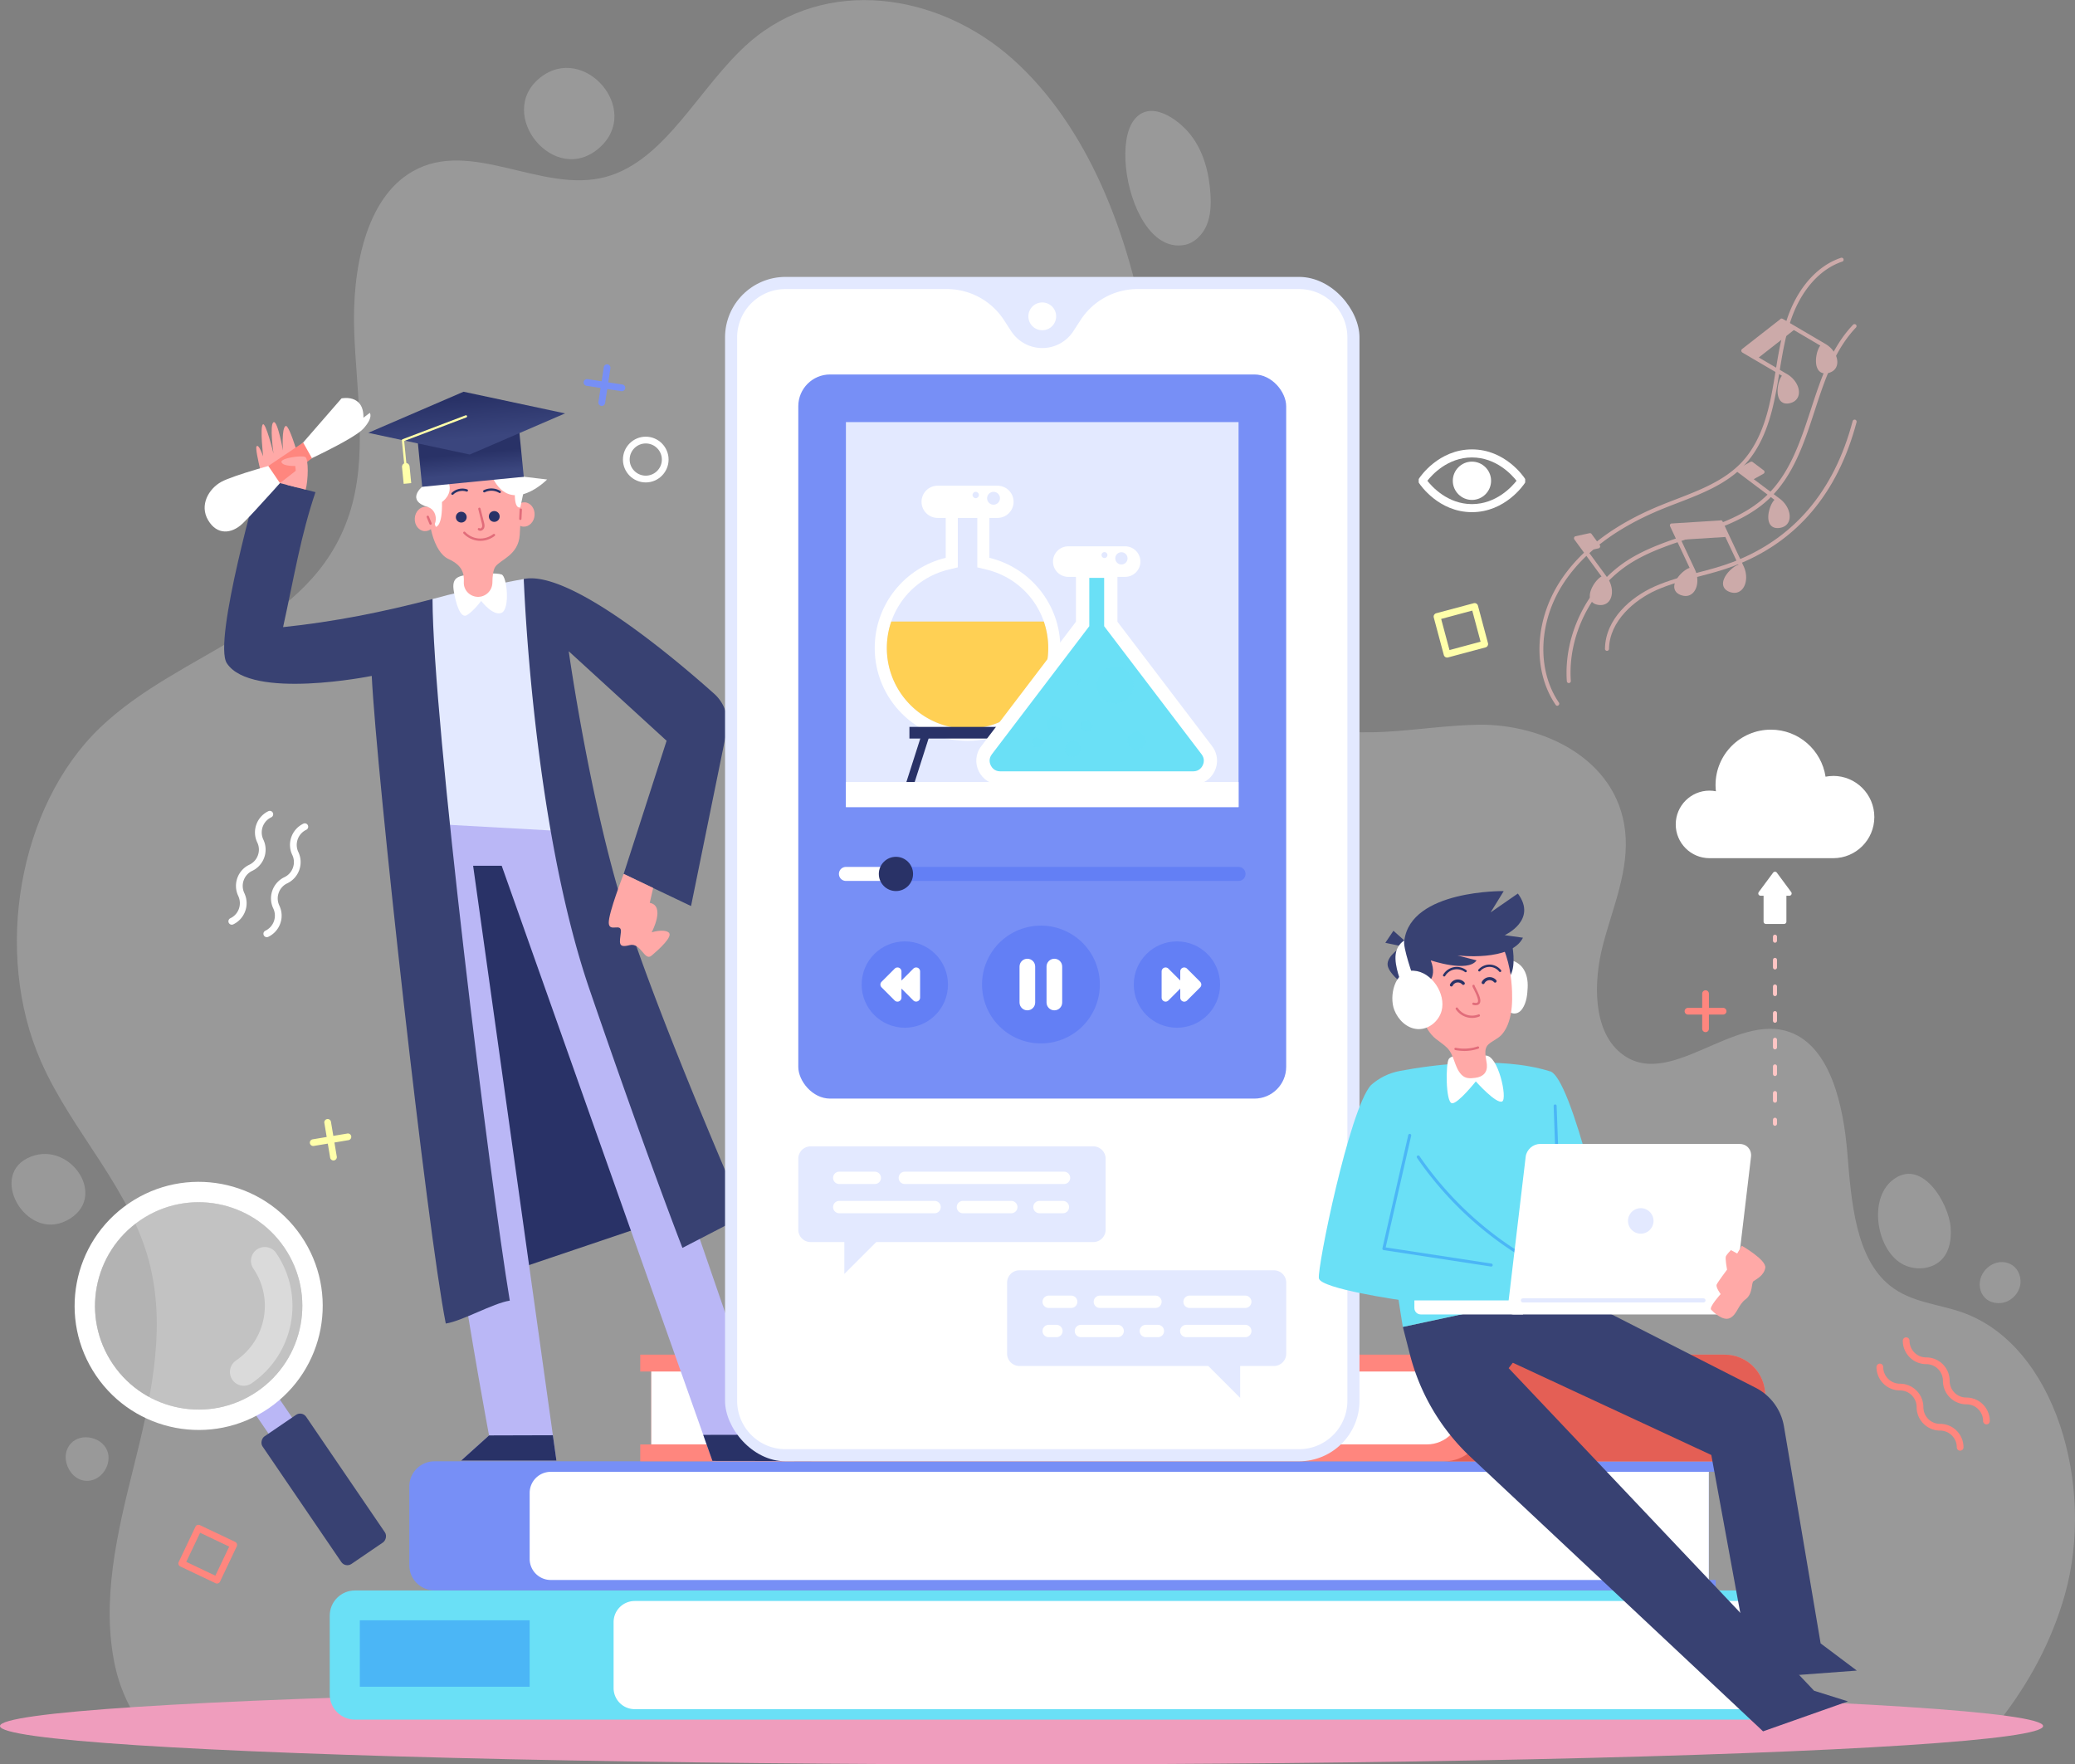 <svg viewBox="0 0 450.95 383.39" version="1.1" id="svg370" xmlns:xlink="http://www.w3.org/1999/xlink" xmlns="http://www.w3.org/2000/svg">
    <rect x="0" y="0" width="450.95" height="383.39" fill="#808080" stroke="none"/>
    <defs id="defs10">
        <linearGradient id="linear-gradient" x1="95.03" y1="176.98" x2="95.03" y2="181.53" gradientTransform="translate(7.13 -78.52)" gradientUnits="userSpaceOnUse">
            <stop offset="0" stop-color="#293267" id="stop4"/>
            <stop offset="1" stop-color="#3b467e" id="stop6"/>
        </linearGradient>
        <linearGradient id="linear-gradient-2" x1="94.91" y1="165.18" x2="94.91" y2="173.83" gradientTransform="rotate(-5.64 -698.477 65.007)" xlink:href="#linear-gradient"/>
        <style id="style2">
            .cls-1{fill:#778ff6}.cls-2{fill:#293267}.cls-5,.cls-6{stroke-linecap:round}.cls-5{stroke:#fff}.cls-6{fill:none}.cls-8{fill:#bab7f6}.cls-10,.cls-5,.cls-9{fill:#fff}.cls-11{fill:#ffc6c5}.cls-12{fill:#e3e9ff}.cls-5,.cls-6{stroke-linejoin:round}.cls-14{fill:#384172}.cls-15,.cls-16{fill:#6ae0f6}.cls-17{fill:#ffa9a7}.cls-16{mix-blend-mode:multiply;opacity:.6}.cls-10{mix-blend-mode:overlay}.cls-6{stroke:#4bb6f6;stroke-width:.65px}.cls-20{fill:#ffa}.cls-21{fill:#637ff5}.cls-25{fill:#ff867e}.cls-10{opacity:.2}.cls-26{fill:#e16c7a}
        </style>
    </defs>
    <g id="g368" style="isolation:isolate">
        <g id="Layer_2" data-name="Layer 2">
            <g id="BACKGROUND_1" data-name="BACKGROUND 1">
                <g id="g364">
                    <g id="g26">
                        <path class="cls-10" d="M248.59 48.29c2.16 3.38 5.12 5.55 8.69 4.96 2.26-.38 4.09-2.22 4.97-4.34.88-2.12.95-4.49.81-6.78-.29-4.59-1.49-9.27-4.35-12.88-2.71-3.42-8.85-7.79-12.33-3.08-3.21 4.35-2 15.54 2.21 22.12Z" id="path12"/>
                        <path class="cls-10" d="M413.23 274.56c2.82 1.67 6.85 1.37 8.98-1.12 1.53-1.78 1.88-4.3 1.72-6.65-.37-5.38-6.4-15.5-12.75-10.26-5.14 4.24-3.29 14.87 2.05 18.03Z" id="path14"/>
                        <path class="cls-10" d="M439.11 278.23c-.25-3.91-4.5-5.23-7.26-2.69-3.03 2.78-1.64 7.86 2.84 7.61 2.45-.13 4.58-2.47 4.42-4.92Z" id="path16"/>
                        <path class="cls-10" d="M14.44 265.24c9.32-4.75 1.07-17.33-7.73-13.91-9.49 3.69-1.18 18.45 7.73 13.91Z" id="path18"/>
                        <path class="cls-10" d="M23.47 315.74c-.81-3.35-5.76-4.66-8.1-2.05-2.84 3.18.27 9.04 4.57 7.96 2.47-.62 4.13-3.44 3.53-5.91Z" id="path20"/>
                        <path class="cls-10" d="M130.31 32.07c9.26-8.26-3.42-22.75-12.9-15.21-9.9 7.87 3.15 23.92 12.9 15.21Z" id="path22"/>
                        <path class="cls-10" d="M32.74 275.56c3.31 14.19-.19 29.21-3.72 43.33-3.53 14.12-7.12 29.08-3.97 43.32.9 4.08 2.59 8.02 4.82 11.45h404.89c6.15-7.93 11.09-16.91 13.98-27.12 6.66-23.54-2.01-54.21-22.28-61.36-5.31-1.87-11.19-2.16-15.75-5.84-7.45-6.01-8.37-18.18-9.23-28.72-.86-10.54-3.69-22.95-12.28-26.26-12.23-4.71-26.6 13.1-37.09 4.36-5.93-4.94-5.86-15.33-3.73-23.47s5.74-16.23 4.8-24.67c-1.76-15.85-18.09-23.27-31.74-23.1-13.65.17-27.91 4.46-40.59-1.47-12.45-5.83-20.43-20.47-24.36-35.48-3.92-15.01-4.59-30.89-7.16-46.3-3.93-23.53-12.99-46.88-29.27-61.41-16.28-14.53-40.72-17.95-57.16-3.66-10.85 9.43-18.08 25.72-31.25 29.28-13.87 3.75-29.26-8.52-42.03-1.17-10.24 5.89-13.13 21.45-12.64 34.79.48 13.34 3.02 27.24-1.08 39.7-8.22 24.99-36.59 29.43-54.25 46.45C4.08 175.15-1.52 206.95 8.9 230.64c6.93 15.76 19.87 27.83 23.86 44.93Z" id="path24"/>
                    </g>
                    <ellipse cx="222.01" cy="375.06" rx="222.01" ry="8.33" id="ellipse28" style="fill:#ef9dbd"/>
                    <g id="g40">
                        <path class="cls-1" d="M372.87 319.81v-2.28H94.42c-3.02 0-5.47 2.45-5.47 5.47v17.12c0 3.02 2.45 5.47 5.47 5.47h278.45v-2.28h-1.49V319.8h1.49Z" id="path30"/>
                        <path class="cls-15" d="M382.95 347.88v-2.28H77.13c-3.02 0-5.47 2.45-5.47 5.47v17.12c0 3.02 2.45 5.47 5.47 5.47h305.81v-2.28h-1.49v-23.51h1.49Z" id="path32"/>
                        <path class="cls-9" d="M119.69 319.81h251.68v23.51H119.69a4.58 4.58 0 0 1-4.58-4.58V324.4a4.58 4.58 0 0 1 4.58-4.58Z" id="path34"/>
                        <path class="cls-9" d="M137.93 347.88h243.52v23.51H137.93a4.58 4.58 0 0 1-4.58-4.58v-14.34a4.58 4.58 0 0 1 4.58-4.58Z" id="path36"/>
                        <path id="rect38" style="fill:#4bb6f6" d="M78.2 352.08h36.91v14.44H78.2z"/>
                    </g>
                    <g id="g48">
                        <path class="cls-25" d="M139.14 298.03v-3.67H374.8c4.87 0 8.82 3.95 8.82 8.82v5.54c0 4.87-3.95 8.82-8.82 8.82H139.14v-3.67h2.4v-15.84h-2.4Z" id="path42"/>
                        <path d="M374.8 294.36h-60.98c4.87 0 8.82 3.95 8.82 8.82v5.54c0 4.87-3.95 8.82-8.82 8.82h60.98c4.87 0 8.82-3.95 8.82-8.82v-5.54c0-4.87-3.95-8.82-8.82-8.82Z" id="path44" style="fill:#e45f55"/>
                        <path class="cls-9" d="M141.54 313.86H310.1c4.08 0 7.39-3.31 7.39-7.39v-1.06c0-4.08-3.31-7.39-7.39-7.39H141.54v15.84Z" id="path46"/>
                    </g>
                    <g id="g120">
                        <g id="g100">
                            <path class="cls-17" d="M57.89 107.28S55.26 97.65 55.75 97c.49-.66 1.44 2.18 1.44 2.18s-.7-6.2-.09-6.94c.62-.74 2.34 6.33 2.34 6.33s-.9-6.33 0-6.82c.9-.49 2.05 6.16 2.05 6.16s-.33-4.85.58-5.34c.9-.49 3.62 9.53 3.62 9.53l-1.67 6.3-6.14-1.11Z" id="path50"/>
                            <g id="g60">
                                <path class="cls-2" id="polygon52" d="m111.61 276.03 31.68-10.7-33.01-81.61-11.76 2.39 13.09 89.92z"/>
                                <path class="cls-8" d="M88.24 177.85c3.9 59.24 18.04 134.06 18.04 134.06l-6.08 5.49h20.73l-18.11-129.28h6.21l45.82 129.36h21.52l-9.63-5.72-45.22-131.2-33.28-2.71Z" id="path54"/>
                                <path class="cls-12" d="M93.99 130.17c8.25-2.31 19.84-4.35 19.84-4.35l7.69 54.74-30.19-1.68 2.66-48.7Z" id="path56"/>
                                <path class="cls-14" d="M80.79 146.87c1.03 21.16 12.01 120.2 16.09 140.73 3.68-.58 10.23-4.41 13.91-4.98C106.5 256.81 94.06 156.57 94 130.17c-10.77 2.82-21.41 4.95-32.48 6.1 2.47-11.22 3.82-19.8 7.04-29.33-3.08-.78-9.08-2.31-12.16-3.09 0 0-10.2 35.53-7.1 40.27 5.27 8.06 31.5 2.75 31.5 2.75Z" id="path58"/>
                            </g>
                            <path class="cls-9" d="M102.61 124.83c-3.32.2-4.45.81-3.99 3.61.46 2.79 1.45 6.04 2.85 5.23 1.39-.81 3.1-3.09 3.1-3.09s2.6 3.41 4.45 2.57c1.85-.84 1.17-7.9 0-8.31s-3.65-.17-6.4 0Z" id="path62"/>
                            <path class="cls-17" d="M103.75 129.69c-1.68-.08-3.03-1.49-2.95-3.16.09-1.89-.24-3.64-3.33-5.06-6.46-2.97-6.6-26.99 5.31-26.44 11.91.55 10.44 16.73 10.17 21.18-.27 4.45-4.25 5.39-5.31 6.95-.47.69-.62 2.09-.63 3.43-.02 1.77-1.49 3.18-3.26 3.1Z" id="path64"/>
                            <path class="cls-9" d="M91.76 105.76s-3.69 2.98 1.33 4.46l1.62 4.26s1.47 0 1.34-5.39c0 0 2.57-1.71 1.37-4.41l-5.66 1.09Z" id="path66"/>
                            <path class="cls-9" d="m113.84 103.59 5.06.6s-7.72 7.88-11.78-.28l6.72-.32Z" id="path68"/>
                            <path class="cls-17" d="M94.71 112.88c-.07 1.46-1.16 2.59-2.42 2.53-1.26-.06-2.23-1.3-2.15-2.76.07-1.46 1.16-2.59 2.42-2.53 1.26.06 2.23 1.3 2.15 2.76Z" id="path70"/>
                            <path class="cls-17" d="M116.18 111.91c-.07 1.46-1.16 2.59-2.42 2.53-1.26-.06-2.23-1.3-2.15-2.76s1.16-2.59 2.42-2.53 2.23 1.3 2.15 2.76Z" id="path72"/>
                            <path class="cls-2" d="M101.42 112.35c.01.65-.5 1.19-1.15 1.2-.65.01-1.19-.5-1.2-1.15-.01-.65.5-1.19 1.15-1.2.65-.01 1.19.5 1.2 1.15Zm5.97-1.3c-.65.01-1.17.55-1.15 1.2.01.65.55 1.17 1.2 1.15.65-.01 1.17-.55 1.15-1.2-.01-.65-.55-1.17-1.2-1.15Z" id="path74"/>
                            <path class="cls-2" d="M98.33 107.53c-.06 0-.13-.02-.18-.07-.1-.1-.1-.26 0-.35.87-.87 2.23-1.18 3.39-.77.13.05.2.19.15.32-.05.13-.19.2-.32.15-.97-.34-2.15-.07-2.87.65-.05.05-.11.07-.18.07Z" id="path76"/>
                            <path class="cls-2" d="M108.61 107.14s-.09-.01-.13-.04c-.93-.57-2.15-.62-3.12-.13-.12.06-.27.01-.34-.11a.263.263 0 0 1 .11-.34c1.12-.56 2.54-.5 3.61.16.12.07.15.23.08.34-.05.08-.13.12-.21.12Z" id="path78"/>
                            <path class="cls-26" d="M104.35 115.33c-.16 0-.3-.05-.42-.15a.244.244 0 0 1-.04-.35c.09-.11.24-.13.35-.04.05.04.11.05.19.03a.52.52 0 0 0 .31-.27c.1-.26.04-.58-.05-.93l-.75-3c-.03-.13.05-.27.18-.3.13-.04.27.05.3.18l.76 3c.09.34.2.81.03 1.24-.11.27-.36.49-.64.57-.07.02-.14.03-.21.03Z" id="path80"/>
                            <path class="cls-26" d="M104.4 117.52c-.13 0-.25 0-.38-.01-1.24-.1-2.44-.67-3.29-1.58-.09-.1-.09-.26.01-.35.1-.09.26-.09.35.01.77.82 1.85 1.34 2.96 1.42 1.11.08 2.26-.26 3.15-.95.11-.09.27-.07.35.04.08.11.07.27-.04.35-.88.69-2 1.07-3.12 1.07Z" id="path82"/>
                            <path class="cls-26" d="M113.08 112.99h-.01c-.14 0-.24-.12-.24-.26l.1-2c0-.14.11-.25.26-.24.14 0 .24.12.24.26l-.1 2c0 .13-.12.24-.25.24Z" id="path84"/>
                            <path class="cls-26" d="M93.56 114.02c-.1 0-.19-.06-.23-.16l-.6-1.46a.25.25 0 0 1 .14-.33c.13-.05.27 0 .33.14l.6 1.46c.05.13 0 .27-.14.33-.03.01-.06.02-.09.02Z" id="path86"/>
                            <path class="cls-9" d="m113.83 106.72-.75 3.52s-1.09.53-1.19-2.36c-.09-2.89 1.93-1.16 1.93-1.16Z" id="path88"/>
                            <path class="cls-9" d="m61.18 100.45 1.88-1.05 11.16-12.83s4.88-1.07 4.76 4.2l1.38-1.05s.84.95-1.38 3.41c-2.21 2.45-14.81 8.12-14.81 8.12s-9.09 10.28-11.47 12.53-5.53 2.55-7.47-.75c-1.94-3.29.15-6.83 2.85-8.32 2.69-1.49 13.11-4.26 13.11-4.26Z" id="path90"/>
                            <path class="cls-25" id="polygon92" d="m58.31 101.25 2.53 3.73 6.95-5.42-1.91-3.4-7.57 5.09z"/>
                            <path class="cls-17" d="m64.28 102.3-.12-1.05s-2.64.11-2.98-.8c-.34-.91 4.41-1.56 5.16-1.15.75.41.66 5 .09 7.1l-3.94-1.01 1.8-3.09Z" id="path94"/>
                            <path class="cls-14" d="M113.83 125.82s1.82 52.84 14.31 89.24c12.49 36.4 20.17 56.1 20.17 56.1l13.52-7s-18.67-42.64-26.18-66.47c-7.51-23.83-12.05-56.18-12.05-56.18l21.27 19.45-9.33 28.94 14.64 6.98 7.73-37.94a8.68 8.68 0 0 0-2.72-8.21c-8.89-7.93-31.44-26.93-41.36-24.92Z" id="path96"/>
                            <path class="cls-17" d="M135.54 189.9s-3.34 8.53-3.24 10.67 2.89-.24 2.63 2.02c-.27 2.26-.68 3.46 1.86 2.79 2.54-.67 3.24 3.61 4.82 2.27 1.58-1.34 4.83-4.26 3.67-5.06s-3.66 0-3.66 0 3.08-5.74-.41-6.41l.74-3.23-6.41-3.06Z" id="path98"/>
                        </g>
                        <g id="g112">
                            <g id="g106">
                                <path transform="rotate(-5.63 102.293 98.4)" id="rect102" style="fill:url(#linear-gradient)" d="M91.08 91.9h22.18v12.81H91.08z"/>
                                <path id="polygon104" style="fill:url(#linear-gradient-2)" d="m100.74 85.12-20.71 8.93 22.06 4.72 20.71-8.94-22.06-4.71z"/>
                            </g>
                            <path class="cls-20" d="M88.16 101.5a.252.252 0 0 1-.27-.22l-.55-5.59c-.01-.11.05-.21.16-.25l13.68-5.19c.13-.05.27.02.31.14.05.13-.02.27-.14.31l-13.51 5.13.53 5.41c.01.13-.08.25-.22.27Z" id="path108"/>
                            <path class="cls-20" d="m89.37 104.98-1.64.16-.36-3.63c-.04-.45.29-.86.74-.9.45-.04.86.29.9.74l.36 3.63Z" id="path110"/>
                        </g>
                        <g id="g118">
                            <path class="cls-2" id="polygon114" d="m120.15 311.87-13.87.04-6.08 5.48h20.73l-.78-5.52z"/>
                            <path class="cls-2" id="polygon116" d="m154.83 317.45 21.53.03-9.63-5.72-13.9.03 2 5.66z"/>
                        </g>
                    </g>
                    <g id="g194">
                        <g id="g128">
                            <path class="cls-11" d="M385.75 244.63c-.24 0-.44-.2-.44-.44v-.88c0-.24.2-.44.44-.44s.44.2.44.44v.88c0 .24-.2.44-.44.44Z" id="path122"/>
                            <path class="cls-11" d="M385.75 239.61c-.24 0-.44-.2-.44-.44v-1.66c0-.24.2-.44.44-.44s.44.2.44.44v1.66c0 .24-.2.44-.44.44Zm0-5.79c-.24 0-.44-.2-.44-.44v-1.66c0-.24.2-.44.44-.44s.44.2.44.44v1.66c0 .24-.2.44-.44.44Zm0-5.79c-.24 0-.44-.2-.44-.44v-1.66c0-.24.2-.44.44-.44s.44.2.44.44v1.66c0 .24-.2.44-.44.44Zm0-5.79c-.24 0-.44-.2-.44-.44v-1.66c0-.24.2-.44.44-.44s.44.2.44.44v1.66c0 .24-.2.44-.44.44Zm0-5.79c-.24 0-.44-.2-.44-.44v-1.66c0-.24.2-.44.44-.44s.44.2.44.44v1.66c0 .24-.2.44-.44.44Zm0-5.79c-.24 0-.44-.2-.44-.44v-1.65c0-.24.2-.44.44-.44s.44.2.44.44v1.65c0 .24-.2.44-.44.44Z" id="path124"/>
                            <path class="cls-11" d="M385.75 204.85c-.24 0-.44-.2-.44-.44v-.88c0-.24.2-.44.44-.44s.44.2.44.44v.88c0 .24-.2.44-.44.44Z" id="path126"/>
                        </g>
                        <path class="cls-9" d="M398.39 168.61c-.57 0-1.12.06-1.65.16-.88-5.78-5.85-10.22-11.88-10.22-6.65 0-12.03 5.39-12.03 12.03 0 .46.03.91.08 1.36-.45-.09-.91-.14-1.39-.14-4.06 0-7.34 3.29-7.34 7.34s3.29 7.34 7.34 7.34h26.88c4.94 0 8.94-4 8.94-8.94s-4-8.94-8.94-8.94Z" id="path130"/>
                        <path class="cls-5" id="polygon132" d="m385.75 189.92-3.13 4.22h1.15v6.13h3.96v-6.13h1.14l-3.12-4.22z"/>
                        <g id="g148" style="mix-blend-mode:multiply;opacity:.6">
                            <path class="cls-11" d="M338.45 153.36c-.14 0-.28-.07-.36-.19-5-7.35-4.65-18.08.86-26.7 4.42-6.91 11.82-12.53 21.99-16.68 1.11-.45 2.23-.89 3.36-1.32 5.13-1.98 10.44-4.03 14.18-7.99 4.12-4.38 5.7-10.45 6.61-15.24.29-1.53.55-3.09.79-4.61.66-4.05 1.34-8.23 2.79-12.16 2.32-6.28 6.49-10.82 11.42-12.45.23-.08.48.05.55.28a.43.43 0 0 1-.28.55c-4.68 1.55-8.65 5.9-10.88 11.93-1.42 3.84-2.1 7.99-2.75 11.99-.25 1.52-.5 3.09-.8 4.63-.94 4.91-2.56 11.13-6.84 15.68-3.87 4.11-9.27 6.2-14.5 8.21-1.12.43-2.24.86-3.34 1.31-10 4.09-17.26 9.59-21.59 16.34-5.33 8.33-5.68 18.67-.87 25.73.14.2.08.47-.12.61-.08.05-.16.08-.25.08Z" id="path134"/>
                            <path class="cls-11" d="M340.95 148.43c-.23 0-.42-.18-.44-.41-.71-10.21 4.61-20.77 13.22-26.28 4.12-2.64 8.91-4.21 13.53-5.74 6.21-2.04 12.07-3.97 16.6-8.26 5.15-4.87 7.45-11.92 9.68-18.74 2.16-6.6 4.38-13.42 9.18-18.44a.44.44 0 0 1 .62-.01c.17.17.18.44.01.62-4.66 4.88-6.86 11.61-8.98 18.11-2.26 6.92-4.6 14.08-9.91 19.11-4.67 4.42-10.9 6.47-16.93 8.45-4.57 1.5-9.3 3.06-13.33 5.64-8.35 5.35-13.51 15.59-12.82 25.48.02.24-.17.45-.41.47h-.03Z" id="path136"/>
                            <path class="cls-11" d="M349.23 141.43c-.24 0-.44-.2-.43-.44.08-6.48 5.62-11.25 10.78-13.55 3.01-1.34 6.24-2.19 9.37-3.01 2.54-.66 5.16-1.35 7.63-2.3 13.25-5.07 22.01-15.37 26.05-30.63.06-.23.3-.37.54-.31.23.06.37.3.31.54-4.11 15.54-13.05 26.04-26.58 31.22-2.52.96-5.17 1.66-7.73 2.33-3.09.81-6.29 1.65-9.23 2.96-4.68 2.09-10.18 6.69-10.26 12.76 0 .24-.2.43-.44.43Z" id="path138"/>
                            <path class="cls-11" d="m345.43 115.86-3.03.66c-.06.01-.11.04-.16.07 0 0 0 .01-.01.02s-.02.03-.04.04c-.03.04-.06.07-.08.12 0 0-.01.02-.02.03v.03c-.01.05-.02.09-.02.14v.06a.4.4 0 0 0 .07.18l1.78 2.43 4.13 5.63c-1.13.59-2.71 2.85-2.53 4.48.06.54.38 1.47 1.84 1.69.75.11 1.39-.03 1.9-.4.24-.18.45-.4.61-.68.79-1.3.52-3.39-.63-4.95l-4.21-5.74 2.38-.52a.38.38 0 0 0 .17-.08.431.431 0 0 0 .09-.61l-1.78-2.43a.436.436 0 0 0-.45-.17Z" id="path140"/>
                            <path class="cls-11" d="m380.38 100.37-2.71 1.51c-.05.03-.1.07-.13.12v.02c-.01.02-.02.03-.02.05-.02.04-.04.09-.04.14v.06c0 .05 0 .09.03.14 0 .02 0 .04.02.05.03.06.07.11.12.15l2.41 1.81 5.58 4.19c-.91.89-1.77 3.52-1.12 5.02.21.5.79 1.3 2.25 1.08.75-.11 1.33-.43 1.7-.93.18-.24.31-.51.39-.83.37-1.47-.48-3.39-2.04-4.56l-5.69-4.27 2.12-1.18c.05-.03.1-.07.14-.12.05-.07.08-.15.09-.23a.456.456 0 0 0-.17-.38l-2.41-1.81a.44.44 0 0 0-.48-.03Z" id="path142"/>
                            <path class="cls-11" d="m373.85 113.09-10.56.66h-.02c-.05 0-.09.01-.14.03l-.02.02c-.02.01-.04.03-.05.04-.04.03-.07.06-.09.09 0 0-.02.01-.02.02v.03c-.02.04-.03.09-.04.13v.05c0 .06 0 .13.04.19l1.28 2.73 2.97 6.32c-1.22.36-3.21 2.28-3.34 3.91-.04.54.09 1.52 1.48 2.01.71.25 1.37.24 1.94-.03.27-.13.51-.31.73-.55 1.02-1.13 1.16-3.22.34-4.98l-3.04-6.47 9.65-.61 2.84 6.04c-1.22.36-3.21 2.28-3.34 3.91-.04.54.09 1.52 1.48 2.01.71.25 1.37.24 1.94-.03.27-.13.51-.31.73-.55 1.02-1.13 1.16-3.22.34-4.98l-4.59-9.78a.417.417 0 0 0-.45-.24Z" id="path144"/>
                            <path class="cls-11" d="m386.91 69.35-8.33 6.51s0 .02-.02.03c-.03.03-.07.06-.09.1v.03c-.01.02-.01.04-.02.06-.01.04-.02.08-.02.13v.03c0 .01 0 .02.01.03 0 .05.02.09.04.13 0 .02.01.03.02.05.04.05.08.1.14.14l2.6 1.53 6.02 3.53c-.8.99-1.36 3.69-.55 5.12.27.47.93 1.2 2.35.82.73-.19 1.27-.58 1.58-1.12.15-.26.25-.55.29-.87.21-1.51-.86-3.32-2.54-4.3l-6.16-3.62 7.62-5.96 5.75 3.38c-.8.99-1.36 3.69-.55 5.12.27.47.93 1.2 2.35.82.73-.19 1.27-.58 1.58-1.12.15-.26.25-.55.29-.87.21-1.51-.86-3.32-2.54-4.3l-9.31-5.47a.436.436 0 0 0-.51.05Z" id="path146"/>
                        </g>
                        <g id="g154">
                            <path class="cls-9" d="M331.32 103.88c-.17-.25-4.18-6.23-11.43-6.23s-11.26 5.98-11.43 6.23l-.14.22v.74l.14.22c.17.25 4.18 6.23 11.43 6.23s11.26-5.98 11.43-6.23l.14-.22v-.74l-.14-.22Zm-11.43 5.66c-5.3 0-8.73-3.84-9.69-5.07.96-1.23 4.38-5.07 9.69-5.07s8.73 3.84 9.69 5.07c-.96 1.23-4.38 5.07-9.69 5.07Z" id="path150"/>
                            <path class="cls-9" d="M319.89 100.31c-2.29 0-4.16 1.87-4.16 4.16s1.87 4.16 4.16 4.16 4.16-1.87 4.16-4.16-1.87-4.16-4.16-4.16Z" id="path152"/>
                        </g>
                        <g id="g168">
                            <path class="cls-8" transform="rotate(55.72 59.004 306.996)" id="rect156" d="M54.75 303.88h8.5v6.2h-8.5z"/>
                            <rect class="cls-14" x="53.58" y="317.91" width="33.55" height="11.46" rx="1.58" ry="1.58" transform="rotate(55.72 70.355 323.64)" id="rect158"/>
                            <g id="g166">
                                <path class="cls-9" d="M65.45 268.58c-8.39-12.3-25.16-15.48-37.46-7.09s-15.48 25.16-7.09 37.46 25.16 15.48 37.46 7.09 15.48-25.16 7.09-37.46Zm-40.89 27.87c-7.01-10.28-4.35-24.29 5.93-31.3 10.28-7.01 24.29-4.35 31.3 5.93 7.01 10.28 4.35 24.29-5.93 31.3-10.28 7.01-24.29 4.35-31.3-5.93Z" id="path160"/>
                                <circle cx="43.17" cy="283.76" r="22.53" id="circle162" style="mix-blend-mode:overlay;fill:#fff;opacity:.4"/>
                                <path d="M57.54 273.97c5.41 7.93 3.36 18.75-4.57 24.15" id="path164" style="fill:none;opacity:.4;stroke-linecap:round;stroke:#fff;mix-blend-mode:screen;stroke-miterlimit:10;stroke-width:6px"/>
                            </g>
                        </g>
                        <g id="g174">
                            <path class="cls-25" d="M432.23 309.3a.734.734 0 0 1-1.25-.52c0-.97-.38-1.88-1.06-2.57s-1.6-1.06-2.57-1.06c-2.81 0-5.1-2.29-5.1-5.1 0-.97-.38-1.88-1.06-2.57a3.6 3.6 0 0 0-2.57-1.06 5.06 5.06 0 0 1-3.6-1.49 5.06 5.06 0 0 1-1.49-3.6c0-.4.33-.73.73-.73.4 0 .73.33.73.73 0 .97.38 1.88 1.06 2.57s1.6 1.06 2.57 1.06c1.36 0 2.64.53 3.6 1.49a5.06 5.06 0 0 1 1.49 3.6c0 .97.38 1.88 1.06 2.57a3.6 3.6 0 0 0 2.57 1.06c1.36 0 2.64.53 3.6 1.49s1.49 2.24 1.49 3.6c0 .2-.08.39-.21.52Z" id="path170"/>
                            <path class="cls-25" d="M426.51 315.01a.734.734 0 0 1-1.25-.52c0-2-1.63-3.63-3.63-3.63-2.81 0-5.1-2.29-5.1-5.1 0-.97-.38-1.88-1.06-2.57s-1.6-1.06-2.57-1.06a5.06 5.06 0 0 1-3.6-1.49 5.06 5.06 0 0 1-1.49-3.6c0-.4.33-.73.73-.73s.73.33.73.73c0 2 1.63 3.63 3.63 3.63 2.81 0 5.1 2.29 5.1 5.1 0 .97.38 1.88 1.06 2.57s1.6 1.06 2.57 1.06c1.36 0 2.64.53 3.6 1.49s1.49 2.24 1.49 3.6c0 .2-.08.39-.21.52Z" id="path172"/>
                        </g>
                        <g id="g180">
                            <path class="cls-9" d="M58.88 176.24a.738.738 0 0 1 .07 1.36 3.59 3.59 0 0 0-1.86 2.06c-.32.91-.27 1.9.14 2.78 1.21 2.54.12 5.58-2.41 6.79a3.59 3.59 0 0 0-1.86 2.06c-.33.91-.27 1.9.14 2.78.58 1.23.66 2.61.2 3.89a5.101 5.101 0 0 1-2.61 2.9c-.37.17-.8.02-.98-.35-.17-.37-.02-.8.35-.98a3.59 3.59 0 0 0 1.86-2.06c.32-.91.27-1.9-.14-2.78a5.075 5.075 0 0 1-.2-3.9 5.053 5.053 0 0 1 2.61-2.89 3.59 3.59 0 0 0 1.86-2.06c.33-.91.28-1.9-.14-2.78a5.052 5.052 0 0 1-.2-3.89 5.101 5.101 0 0 1 2.61-2.9c.18-.09.38-.09.56-.03Z" id="path176"/>
                            <path class="cls-9" d="M66.49 178.95a.738.738 0 0 1 .07 1.36 3.635 3.635 0 0 0-1.72 4.84c1.21 2.54.12 5.58-2.41 6.79a3.59 3.59 0 0 0-1.86 2.06c-.33.91-.28 1.9.14 2.78.58 1.23.66 2.61.2 3.89a5.101 5.101 0 0 1-2.61 2.9c-.37.17-.8.02-.98-.35-.17-.37-.02-.8.35-.98a3.635 3.635 0 0 0 1.72-4.84c-1.21-2.54-.12-5.58 2.41-6.79a3.59 3.59 0 0 0 1.86-2.06c.33-.91.28-1.9-.14-2.78a5.052 5.052 0 0 1-.2-3.89 5.101 5.101 0 0 1 2.61-2.9c.18-.09.38-.09.56-.03Z" id="path178"/>
                        </g>
                        <path class="cls-20" d="m322.86 140.67-8.18 2.19c-.39.1-.79-.13-.9-.52l-2.19-8.18c-.1-.39.13-.79.52-.9l8.18-2.19c.39-.1.79.13.9.52l2.19 8.18c.1.39-.13.79-.52.9Zm-7.85.58 6.76-1.81-1.81-6.76-6.76 1.81 1.81 6.76Z" id="path182"/>
                        <path class="cls-25" d="m46.84 344.02-7.65-3.63a.735.735 0 0 1-.35-.98l3.63-7.65c.17-.37.61-.52.98-.35l7.65 3.63c.37.17.52.61.35.98l-3.63 7.65c-.17.37-.61.52-.98.35Zm-6.36-4.64 6.32 3.01 3.01-6.32-6.32-3.01-3.01 6.32Z" id="path184"/>
                        <path class="cls-9" d="M140.34 104.83c-2.74 0-4.96-2.23-4.96-4.97s2.23-4.97 4.96-4.97 4.96 2.23 4.96 4.97-2.23 4.97-4.96 4.97Zm0-8.47c-1.93 0-3.5 1.57-3.5 3.5s1.57 3.5 3.5 3.5 3.5-1.57 3.5-3.5-1.57-3.5-3.5-3.5Z" id="path186"/>
                        <path class="cls-1" d="m135.25 83.55-3.06-.47.47-3.06a.74.74 0 0 0-.61-.84c-.4-.06-.77.21-.83.61l-.47 3.06-3.06-.47a.74.74 0 0 0-.84.61c-.06.4.21.77.61.84l3.06.47-.47 3.06c-.06.4.21.77.61.84.4.06.77-.21.84-.61l.47-3.06 3.06.47c.4.06.77-.21.84-.61a.74.74 0 0 0-.61-.84Z" id="path188"/>
                        <path class="cls-25" d="M374.48 219h-3.09v-3.09c0-.4-.33-.73-.73-.73s-.73.33-.73.73V219h-3.09c-.4 0-.73.33-.73.73s.33.73.73.73h3.09v3.09c0 .4.33.73.73.73s.73-.33.73-.73v-3.09h3.09c.4 0 .73-.33.73-.73s-.33-.73-.73-.73Z" id="path190"/>
                        <path class="cls-20" d="m75.49 246.31-3.05.51-.51-3.05c-.07-.4-.44-.67-.84-.6s-.67.44-.6.84l.51 3.05-3.05.51c-.4.07-.67.44-.6.84.07.4.44.67.84.6l3.05-.51.51 3.05c.07.4.44.67.84.6.4-.07.67-.44.6-.84l-.51-3.05 3.05-.51c.4-.07.67-.44.6-.84a.726.726 0 0 0-.84-.6Z" id="path192"/>
                    </g>
                    <g id="g296">
                        <g id="g202">
                            <rect class="cls-12" x="157.56" y="60.18" width="137.88" height="257.36" rx="13.15" ry="13.15" transform="rotate(180 226.505 188.855)" id="rect196"/>
                            <path class="cls-9" d="M282.3 62.81h-35.07c-5 0-9.67 2.53-12.39 6.73l-1.58 2.43c-1.48 2.28-4.02 3.66-6.75 3.66s-5.26-1.38-6.75-3.66l-1.58-2.43a14.8 14.8 0 0 0-12.39-6.73h-35.07c-5.81 0-10.52 4.71-10.52 10.52v231.05c0 5.81 4.71 10.52 10.52 10.52H282.3c5.81 0 10.52-4.71 10.52-10.52V73.33c0-5.81-4.71-10.52-10.52-10.52Z" id="path198"/>
                            <path class="cls-9" d="M229.53 68.74c0-1.67-1.35-3.02-3.02-3.02s-3.02 1.35-3.02 3.02 1.35 3.02 3.02 3.02 3.02-1.35 3.02-3.02Z" id="path200"/>
                        </g>
                        <g id="g230">
                            <rect class="cls-1" x="173.49" y="81.37" width="106.03" height="157.35" rx="6.9" ry="6.9" id="rect204"/>
                            <path class="cls-21" d="M269.17 191.42h-74.46a1.52 1.52 0 1 1 0-3.04h74.46a1.52 1.52 0 1 1 0 3.04Z" id="path206"/>
                            <path class="cls-9" d="M194.71 191.42h-10.87a1.52 1.52 0 1 1 0-3.04h10.87a1.52 1.52 0 1 1 0 3.04Z" id="path208"/>
                            <circle class="cls-2" cx="194.71" cy="189.9" r="3.72" id="circle210"/>
                            <circle class="cls-21" cx="226.21" cy="213.94" r="12.8" transform="rotate(-13.36 226.175 213.88)" id="circle212"/>
                            <circle class="cls-21" cx="196.64" cy="213.94" r="9.38" id="circle214"/>
                            <circle class="cls-21" cx="255.78" cy="213.94" r="9.38" id="circle216"/>
                            <g id="g226">
                                <path class="cls-9" d="M223.27 208.33c-.94 0-1.7.76-1.7 1.7v7.81c0 .94.76 1.7 1.7 1.7s1.7-.76 1.7-1.7v-7.81c0-.94-.76-1.7-1.7-1.7Z" id="path218"/>
                                <path class="cls-9" d="M229.14 208.33c-.94 0-1.7.76-1.7 1.7v7.81c0 .94.76 1.7 1.7 1.7s1.7-.76 1.7-1.7v-7.81c0-.94-.76-1.7-1.7-1.7Z" id="path220"/>
                                <path class="cls-9" d="M199.43 210.29a.866.866 0 0 0-.94.19l-2.58 2.58v-1.97c0-.35-.21-.66-.53-.8a.866.866 0 0 0-.94.19l-2.85 2.85c-.34.34-.34.88 0 1.22l2.85 2.85c.16.17.39.25.61.25.11 0 .22-.02.33-.07.32-.13.53-.45.53-.8v-1.97l2.58 2.58a.855.855 0 0 0 .94.18c.32-.13.53-.45.53-.8v-5.69c0-.35-.21-.66-.53-.8Z" id="path222"/>
                                <path class="cls-9" d="m260.82 213.33-2.85-2.85a.866.866 0 0 0-.94-.19c-.32.13-.53.45-.53.8v1.97l-2.58-2.58a.866.866 0 0 0-.94-.19c-.32.13-.53.45-.53.8v5.69c0 .35.21.66.53.8.11.04.22.07.33.07.22 0 .44-.09.61-.25l2.58-2.58v1.97c0 .35.21.66.53.8.11.04.22.07.33.07.22 0 .44-.09.61-.25l2.85-2.85c.34-.34.34-.88 0-1.22Z" id="path224"/>
                            </g>
                            <path class="cls-12" transform="rotate(90 226.505 133.545)" id="rect228" d="M184.68 90.88h83.66v85.33h-83.66z"/>
                        </g>
                        <g id="g236">
                            <path class="cls-12" d="M237.6 249.1h-61.43a2.68 2.68 0 0 0-2.68 2.68v15.43c0 1.48 1.2 2.68 2.68 2.68h7.33v6.93l6.93-6.93h47.17c1.48 0 2.68-1.2 2.68-2.68v-15.43c0-1.48-1.2-2.68-2.68-2.68Z" id="path232"/>
                            <path class="cls-9" d="M190.12 257.28h-7.73a1.34 1.34 0 0 1 0-2.68h7.73a1.34 1.34 0 0 1 0 2.68Zm14.33 5.01c0-.74-.6-1.34-1.34-1.34h-20.72a1.34 1.34 0 0 0 0 2.68h20.72c.74 0 1.34-.6 1.34-1.34Zm16.67 0c0-.74-.6-1.34-1.34-1.34h-10.51a1.34 1.34 0 0 0 0 2.68h10.51c.74 0 1.34-.6 1.34-1.34Zm11.22 0c0-.74-.6-1.34-1.34-1.34h-5.1a1.34 1.34 0 0 0 0 2.68h5.1c.74 0 1.34-.6 1.34-1.34Zm.24-6.35c0-.74-.6-1.34-1.34-1.34h-34.6a1.34 1.34 0 0 0 0 2.68h34.6c.74 0 1.34-.6 1.34-1.34Z" id="path234"/>
                        </g>
                        <g id="g242">
                            <path class="cls-12" d="M221.55 276.03h55.3c1.48 0 2.68 1.2 2.68 2.68v15.43c0 1.48-1.2 2.68-2.68 2.68h-7.33v6.93l-6.93-6.93h-41.04a2.68 2.68 0 0 1-2.68-2.68v-15.43c0-1.48 1.2-2.68 2.68-2.68Z" id="path238"/>
                            <path class="cls-9" d="M257.18 282.87c0-.74.6-1.34 1.34-1.34h12.11a1.34 1.34 0 0 1 0 2.68h-12.11c-.74 0-1.34-.6-1.34-1.34Zm.62 7.69h12.83a1.34 1.34 0 0 0 0-2.68H257.8a1.34 1.34 0 0 0 0 2.68Zm-8.78 0h2.62a1.34 1.34 0 0 0 0-2.68h-2.62a1.34 1.34 0 0 0 0 2.68Zm-14.11 0h7.99a1.34 1.34 0 0 0 0-2.68h-7.99a1.34 1.34 0 0 0 0 2.68Zm-7 0h1.68a1.34 1.34 0 0 0 0-2.68h-1.68a1.34 1.34 0 0 0 0 2.68Zm11.12-6.35h12.08a1.34 1.34 0 0 0 0-2.68h-12.08a1.34 1.34 0 0 0 0 2.68Zm-11.12 0h4.89a1.34 1.34 0 0 0 0-2.68h-4.89a1.34 1.34 0 0 0 0 2.68Z" id="path240"/>
                        </g>
                        <g id="g294">
                            <g id="g290">
                                <g id="g256">
                                    <g id="g250">
                                        <path class="cls-9" d="M215.02 121.21v-8.67h1.76c1.93 0 3.5-1.56 3.5-3.5s-1.57-3.5-3.5-3.5h-13.01c-1.93 0-3.5 1.57-3.5 3.5s1.57 3.5 3.5 3.5h1.76v8.67c-8.85 2.13-15.43 10.1-15.43 19.6 0 11.14 9.03 20.17 20.17 20.17s20.17-9.03 20.17-20.17c0-9.51-6.58-17.47-15.43-19.6Z" id="path244"/>
                                        <circle class="cls-12" cx="215.92" cy="108.27" r="1.4" id="circle246"/>
                                        <path class="cls-12" d="M212.74 107.56c0 .38-.31.69-.69.69s-.69-.31-.69-.69.31-.69.69-.69.69.31.69.69Z" id="path248"/>
                                    </g>
                                    <path class="cls-12" d="m214.4 123.77-2.01-.49v-10.74h-4.23v10.74l-2.01.49c-7.9 1.9-13.41 8.92-13.41 17.05 0 9.67 7.87 17.54 17.54 17.54s17.54-7.87 17.54-17.54c0-8.13-5.52-15.14-13.41-17.05Z" id="path252"/>
                                    <path d="M193.69 135.06a17.74 17.74 0 0 0-.96 5.75c0 9.67 7.87 17.54 17.54 17.54s17.54-7.87 17.54-17.54c0-2.01-.34-3.94-.96-5.75h-33.16Z" id="path254" style="fill:#ffd054"/>
                                </g>
                                <g id="g264">
                                    <path class="cls-2" transform="rotate(180 210.275 159.215)" id="rect258" d="M197.64 157.95h25.27v2.53h-25.27z"/>
                                    <path class="cls-2" id="polygon260" d="M198.6 170.5h-1.8l3.61-11.29h1.8l-3.61 11.29z"/>
                                    <path class="cls-2" id="polygon262" d="M221.94 170.5h1.8l-3.61-11.29h-1.8l3.61 11.29z"/>
                                </g>
                                <g id="g288">
                                    <path class="cls-9" d="m263.44 162.16-20.59-27.06v-9.75h1.67c1.83 0 3.32-1.49 3.32-3.32s-1.49-3.32-3.32-3.32h-12.36c-1.83 0-3.32 1.49-3.32 3.32s1.49 3.32 3.32 3.32h1.67v9.75l-20.59 27.06c-2.6 3.42-.16 8.34 4.13 8.34h41.93c4.3 0 6.73-4.92 4.13-8.34Z" id="path266"/>
                                    <path class="cls-15" d="m261.14 163.91-21.18-27.84v-10.5h-3.23v10.5l-21.18 27.84c-.78 1.03-.42 2.03-.23 2.42.19.38.77 1.28 2.06 1.28h41.93c1.29 0 1.87-.9 2.06-1.28.19-.38.55-1.39-.23-2.42Z" id="path268"/>
                                    <path class="cls-12" d="M245.04 121.29a1.33 1.33 0 1 1-2.659.001 1.33 1.33 0 0 1 2.659-.001Z" id="path270"/>
                                    <path class="cls-12" d="M240.68 120.61c0 .36-.29.65-.65.65s-.65-.29-.65-.65.29-.65.65-.65.65.29.65.65Z" id="path272"/>
                                    <path class="cls-16" d="M230.91 157.27a1.71 1.71 0 1 1-3.418.002 1.71 1.71 0 0 1 3.418-.002Z" id="path274"/>
                                    <path class="cls-16" d="M234.93 148.14c0 .29-.24.53-.53.53s-.53-.24-.53-.53.24-.53.53-.53.53.24.53.53Z" id="path276"/>
                                    <path class="cls-16" d="M246.38 148.86a4.02 4.02 0 1 1-8.04 0 4.02 4.02 0 0 1 8.04 0Z" id="path278"/>
                                    <circle class="cls-16" cx="236.18" cy="157.73" r="1.25" id="circle280"/>
                                    <path class="cls-16" d="M248.98 160.95c0 1.09-.88 1.97-1.97 1.97s-1.97-.88-1.97-1.97.88-1.97 1.97-1.97 1.97.88 1.97 1.97Z" id="path282"/>
                                    <path class="cls-16" d="M234.93 162.69c0 .96-.78 1.73-1.73 1.73s-1.73-.78-1.73-1.73.78-1.73 1.73-1.73 1.73.78 1.73 1.73Z" id="path284"/>
                                    <path class="cls-16" d="M226.56 161.39c0 .61-.5 1.11-1.11 1.11s-1.11-.5-1.11-1.11.5-1.11 1.11-1.11 1.11.5 1.11 1.11Z" id="path286"/>
                                </g>
                            </g>
                            <path class="cls-9" transform="rotate(90 226.505 172.655)" id="rect292" d="M223.78 129.99h5.44v85.33h-5.44z"/>
                        </g>
                    </g>
                    <g id="g362">
                        <path class="cls-5" d="M330.42 210.48c.9 1.13 1.15 2.65 1.08 4.09-.06 1.45-.23 3.14-1.09 4.37-.89 1.27-2.14.88-2.94-.25-1.54-2.16-1.88-4.83-1.31-7.38.18-.78.32-1.77 1.17-2.08 1.05-.39 2.45.45 3.08 1.24Z" id="path298"/>
                        <g id="g340">
                            <path class="cls-14" d="m340.6 280.69 40.94 20.86c3.25 1.66 5.53 4.74 6.15 8.34l7.98 47.21 7.87 5.91-22.73 1.69-8.9-48.54-44.43-20.65 13.12-14.8Z" id="path300"/>
                            <path class="cls-14" d="m304.87 288.32 1.54 5.99a46.333 46.333 0 0 0 13.17 22.27l63.58 59.63 18.45-6.51-7.36-2.31-66.38-70.1 12.73-16.59-35.73 7.63Z" id="path302"/>
                            <path class="cls-15" d="M336.72 232.75c4.92.73 13.3 39.99 13.3 39.99l12.57-1.21s-2.87 6.8-13.57 10.72c-12.59 4.61-16.66-32.01-16.66-32.01l4.36-17.48Z" id="path304"/>
                            <path class="cls-15" d="M336.72 232.75c-11.01-3.38-25.7-1.32-32.49-.04-2.36.44-4.54 1.51-6.32 3.12l2.41 17.02c1.32 16.15 4.55 35.48 4.55 35.48l35.73-7.63-1.77-21.89-2.11-26.06Z" id="path306"/>
                            <path class="cls-15" d="M297.91 235.82c-4.69 5.35-11.68 39.67-11.28 41.96s18.12 4.79 18.12 4.79l4.14-12.43-10.98-34.32Z" id="path308"/>
                            <path class="cls-9" d="M317.35 229.45s-1.72-.28-2.46.62-.73 9.49.66 9.66c1.28.16 5.18-4.75 5.18-4.75s4.43 4.98 5.73 4.36c1.2-.58-.86-10.1-3.6-9.97-2.73.13-5.5.08-5.5.08Z" id="path310"/>
                            <path class="cls-14" d="M328.63 205.34s.89 4.25-.34 6.56l-1.89-6.97 2.23.41Z" id="path312"/>
                            <path class="cls-17" d="M320.61 234.21c-1.15.14-2.15.2-3-.69-1.58-1.65-1.5-4.23-3.11-5.83-.76-.75-1.67-1.32-2.5-1.99-1.29-1.04-2.05-2.47-2.77-3.93-3.26-6.57-3.9-21.74 6.73-22.63 10.63-.89 12.47 10.87 12.65 16.34.07 2.12 0 4.4-.68 6.47-.34 1.06-.84 2.08-1.6 2.9-.82.9-1.94 1.27-2.83 2.07-1.2 1.07-.51 2.96-.37 4.32.18 1.76-.79 2.76-2.53 2.97Z" id="path314"/>
                            <path class="cls-14" d="m307.57 214.97 2.88 3.22.85-.92-1.68-3.24s2.98-1.12 1.32-5.35c0 0 8.06 2.74 9.96 0l-4.16-1.07s11.62 1.43 14.24-3.85l-3.97-.55s7.18-3.25 2.86-9.05l-5.92 4.1 2.85-4.63s-20.16-.32-21.6 10.73l-2.37-2.11-1.76 2.62 3.69.77s-3.48 2.04-3.19 4.12 4.44 4.96 4.44 4.96l1.56.23Z" id="path316"/>
                            <path class="cls-17" d="M309.38 217.41c.19 1.67-1 3.18-2.67 3.37-1.67.19-3.18-1-3.37-2.67-.19-1.67 1-3.18 2.67-3.37 1.67-.19 3.18 1 3.37 2.67Z" id="path318"/>
                            <path class="cls-26" d="M320.74 218.44c-.17 0-.36-.03-.58-.08a.258.258 0 0 1-.19-.3c.03-.13.17-.22.3-.19.44.1.74.08.86-.07.36-.46-.47-2.1-.82-2.8-.22-.43-.31-.61-.32-.74-.01-.14.09-.26.23-.27.16-.02.26.09.27.23.01.06.15.32.27.55.67 1.33 1.28 2.68.77 3.33-.17.21-.43.32-.79.32Z" id="path320"/>
                            <path class="cls-26" d="M319.92 221.19c-.42 0-.85-.06-1.26-.19-.92-.29-1.73-.88-2.27-1.69a.248.248 0 0 1 .07-.35c.11-.08.27-.05.35.07a3.77 3.77 0 0 0 2 1.49c.81.25 1.7.22 2.49-.09.13-.05.27.01.32.14.05.13-.01.27-.14.32-.5.2-1.03.3-1.57.3Z" id="path322"/>
                            <path class="cls-2" d="M315.42 214.36s-.1-.01-.14-.03a.33.33 0 0 1-.15-.44c.28-.56.83-.96 1.45-1.04.62-.08 1.26.15 1.68.62.12.13.11.34-.03.46-.13.12-.34.11-.46-.03a1.3 1.3 0 0 0-1.1-.41c-.4.05-.78.32-.96.69-.06.11-.17.18-.29.18Z" id="path324"/>
                            <path class="cls-2" d="M322.33 213.84s-.1-.01-.15-.04a.328.328 0 0 1-.14-.44c.28-.55.85-.95 1.46-1.02.63-.08 1.26.17 1.67.64.12.14.1.34-.03.46s-.34.1-.46-.03c-.26-.3-.69-.47-1.1-.42-.4.05-.78.31-.96.67-.06.11-.17.18-.29.18Z" id="path326"/>
                            <path class="cls-26" d="M308 218.45h-.05a.246.246 0 0 1-.19-.3c.13-.58-.24-1.26-.8-1.47-.56-.21-1.28.05-1.57.57a.26.26 0 0 1-.34.1.26.26 0 0 1-.1-.34c.41-.74 1.39-1.1 2.18-.79.79.3 1.29 1.22 1.11 2.04-.03.12-.13.2-.24.2Z" id="path328"/>
                            <path class="cls-26" d="M318.2 228.36c-.64 0-1.29-.06-1.92-.19a.255.255 0 0 1-.2-.29.25.25 0 0 1 .29-.2c1.58.32 3.22.22 4.75-.29.13-.04.27.03.32.16.04.13-.03.27-.16.32-1 .33-2.04.5-3.09.5Z" id="path330"/>
                            <path class="cls-6" d="M308.22 251.4a74.694 74.694 0 0 0 24.08 22.31" id="path332"/>
                            <path class="cls-6" d="M338.59 257.33c-.21-5.67-.42-11.34-.62-17.02" id="path334"/>
                            <path class="cls-2" d="M313.85 212.18s-.09-.01-.13-.03a.247.247 0 0 1-.09-.34 3.47 3.47 0 0 1 2.29-1.64c.95-.19 1.97.05 2.75.64.11.08.13.24.05.35-.08.11-.24.13-.35.05-.66-.5-1.54-.7-2.34-.54-.81.16-1.54.68-1.96 1.4a.25.25 0 0 1-.22.12Z" id="path336"/>
                            <path class="cls-2" d="M326.01 211.21c-.07 0-.15-.03-.2-.09-.49-.62-1.25-1-2.04-1.02h-.07c-.76 0-1.52.34-2.02.91-.09.1-.25.11-.35.02a.251.251 0 0 1-.02-.35c.62-.7 1.55-1.1 2.48-1.08.93.03 1.84.48 2.42 1.21.08.11.07.27-.04.35-.05.04-.1.05-.16.05Z" id="path338"/>
                        </g>
                        <g id="g354">
                            <g id="g350">
                                <path class="cls-9" d="M307.38 282.57h23.6v3.05h-22.21c-.77 0-1.39-.62-1.39-1.39v-1.66Z" id="path342"/>
                                <path class="cls-9" d="M375.08 285.62h-46.19c-.77 0-1.31-.62-1.22-1.39l3.9-32.87c.18-1.53 1.57-2.78 3.11-2.78h43.41c1.53 0 2.63 1.24 2.45 2.78l-3.9 32.87c-.09.77-.79 1.39-1.55 1.39Z" id="path344"/>
                                <path class="cls-12" d="M370.21 283.02h-39.24c-.25 0-.45-.2-.45-.45s.2-.45.45-.45h39.24c.25 0 .45.2.45.45s-.2.45-.45.45Z" id="path346"/>
                                <path class="cls-12" d="M359.35 265.3a2.77 2.77 0 1 1-5.54 0 2.77 2.77 0 0 1 5.54 0Z" id="path348"/>
                            </g>
                            <path class="cls-17" d="M378.53 270.69s5.4 3.08 5.11 4.8c-.29 1.72-2.03 2.52-2.56 2.9-.52.38-.07 2.7-1.72 3.94s-1.83 3.28-3.36 4.06c-1.53.78-3.61-1.26-4.13-1.8s2.07-3.39 2.07-3.39-1.12-1.5-.86-2.08c.26-.59 2.25-3.23 2.25-3.23s-.45-2.43-.25-2.89c.2-.47 1.1-1.36 1.1-1.36l1.36.74.99-1.68Z" id="path352"/>
                        </g>
                        <path class="cls-6" id="polyline356" d="m306.37 246.71-5.62 24.61 23.33 3.57"/>
                        <path class="cls-5" d="M303.47 219.25c.77 2.02 2.57 3.79 4.73 3.87 2.1.08 4.06-1.57 4.61-3.6.91-3.35-2-7.91-5.63-8.09-3.72-.19-4.74 5.14-3.71 7.82Z" id="path358"/>
                        <path class="cls-9" d="M305.2 204.37c-.44 1.28 2 8.1 2 8.1s-2.29 2.01-2.45 1.62c-.15-.39-1.78-4.11-1.43-6.75.29-2.16 1.87-2.96 1.87-2.96Z" id="path360"/>
                    </g>
                </g>
            </g>
        </g>
    </g>
</svg>
